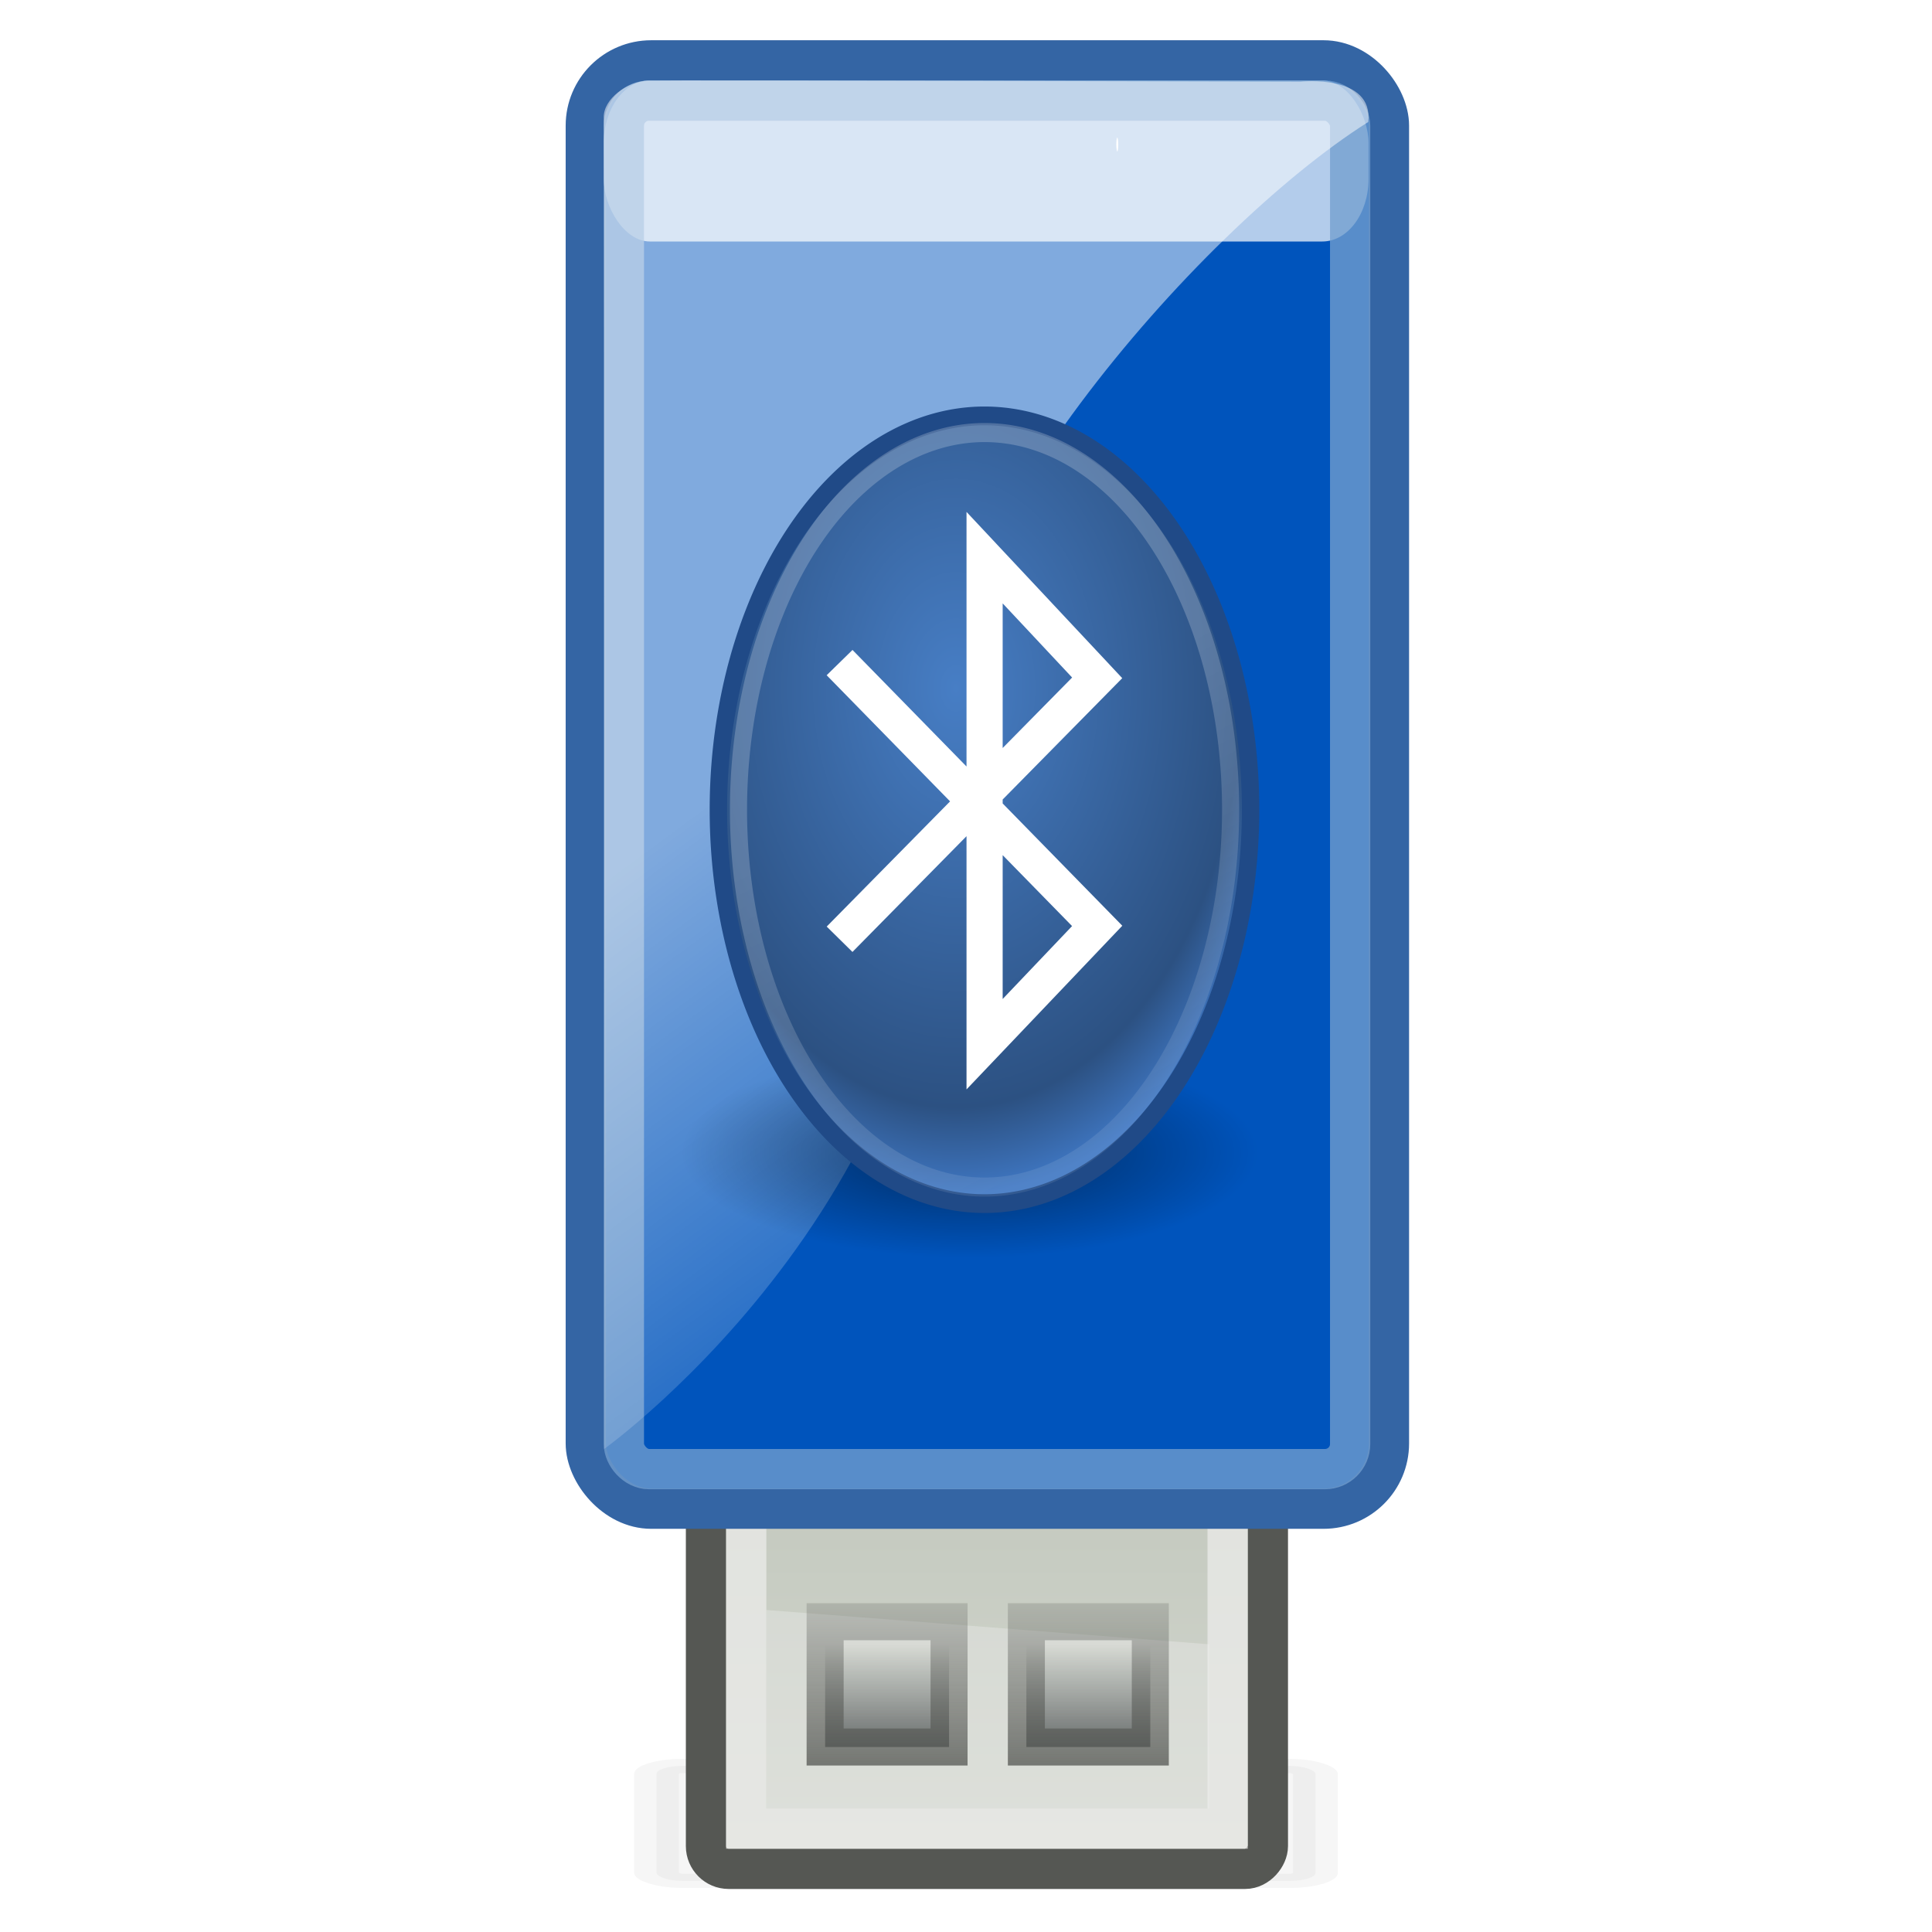 <svg xmlns="http://www.w3.org/2000/svg" xmlns:svg="http://www.w3.org/2000/svg" xmlns:xlink="http://www.w3.org/1999/xlink" id="svg7429" width="48" height="48"><defs id="defs7431"><linearGradient id="linearGradient4862"><stop id="stop4864" offset="0" stop-color="#fff" stop-opacity="1"/><stop id="stop4866" offset="1" stop-color="#fff" stop-opacity="0"/></linearGradient><linearGradient id="linearGradient3494"><stop id="stop3496" offset="0" stop-color="#2e3436" stop-opacity=".825"/><stop id="stop3498" offset="1" stop-color="#2e3436" stop-opacity="0"/></linearGradient><linearGradient id="linearGradient3506"><stop id="stop3508" offset="0" stop-color="#555753" stop-opacity="1"/><stop id="stop3510" offset="1" stop-color="#555753" stop-opacity=".227"/></linearGradient><filter id="filter3974"><feGaussianBlur id="feGaussianBlur3976" stdDeviation=".569"/></filter><linearGradient id="linearGradient3161"><stop id="stop3163" offset="0" stop-color="#d3d7cf" stop-opacity="1"/><stop id="stop3165" offset="1" stop-color="#bbc1b5" stop-opacity="1"/></linearGradient><linearGradient id="linearGradient3868" x1="20.405" x2="20.405" y1="6.988" y2="9.119" gradientTransform="matrix(1.325,0,0,1.325,4.4845161e-2,-52.929)" gradientUnits="userSpaceOnUse" xlink:href="#linearGradient3494"/><linearGradient id="linearGradient3870" x1="21.718" x2="21.718" y1="6.18" y2="10.01" gradientTransform="matrix(1.325,0,0,1.325,4.4845161e-2,-52.929)" gradientUnits="userSpaceOnUse" xlink:href="#linearGradient3506"/><linearGradient id="linearGradient3874" x1="20.405" x2="20.405" y1="6.988" y2="9.119" gradientTransform="matrix(1.325,0,0,1.325,-4.955,-52.929)" gradientUnits="userSpaceOnUse" xlink:href="#linearGradient3494"/><linearGradient id="linearGradient3876" x1="21.718" x2="21.718" y1="6.18" y2="10.01" gradientTransform="matrix(1.325,0,0,1.325,-4.955,-52.929)" gradientUnits="userSpaceOnUse" xlink:href="#linearGradient3506"/><linearGradient id="linearGradient3880" x1="23.335" x2="23.335" y1="-18.569" y2="-4.123" gradientTransform="matrix(1,0,0,0.938,3.04,-28.15)" gradientUnits="userSpaceOnUse" xlink:href="#linearGradient3161"/><linearGradient id="linearGradient4868" x1="19.004" x2="29.02" y1="19.002" y2="32.577" gradientTransform="matrix(1,0,0,1,0,-5.0767304e-3)" gradientUnits="userSpaceOnUse" xlink:href="#linearGradient4862"/><radialGradient id="radialGradient2293" cx="25.942" cy="41.99" r="17.545" fx="25.942" fy="41.99" gradientTransform="matrix(1,0,0,0.332,0,28.028)" gradientUnits="userSpaceOnUse" xlink:href="#linearGradient2287"/><linearGradient id="linearGradient2281" x1="26.258" x2="40.218" y1="20.657" y2="50.15" gradientUnits="userSpaceOnUse" xlink:href="#linearGradient2275"/><radialGradient id="radialGradient2271" cx="23.697" cy="20.042" r="13.008" fx="23.697" fy="20.042" gradientTransform="matrix(1.256,0,0,1.712,-6.055,-15.692)" gradientUnits="userSpaceOnUse" xlink:href="#linearGradient2265"/><radialGradient id="radialGradient1366" cx="24.446" cy="35.878" r="20.531" fx="24.446" fy="35.878" gradientTransform="matrix(2.049,-1.696401e-32,0,2.049,-25.65,-37.311)" gradientUnits="userSpaceOnUse" xlink:href="#linearGradient11520"/><radialGradient id="radialGradient1356" cx="30.204" cy="44.565" r="6.566" fx="30.204" fy="44.565" gradientTransform="matrix(1,0,0,0.338,2.220359e-14,29.482)" gradientUnits="userSpaceOnUse" xlink:href="#linearGradient11508"/><radialGradient id="radialGradient1354" cx="27.577" cy="15.048" r="3.834" fx="27.577" fy="15.048" gradientTransform="matrix(1.243,2.106784e-16,-2.106784e-16,1.243,-6.714,-3.743)" gradientUnits="userSpaceOnUse" xlink:href="#linearGradient11494"/><radialGradient id="radialGradient1352" cx="27.577" cy="16.049" r="3.834" fx="27.577" fy="16.049" gradientTransform="matrix(1.243,2.106784e-16,-2.106784e-16,1.243,-6.714,-3.743)" gradientUnits="userSpaceOnUse" xlink:href="#linearGradient11494"/><radialGradient id="radialGradient1350" cx="24.446" cy="35.878" r="20.531" fx="24.446" fy="35.878" gradientTransform="matrix(1.995,-1.651527e-32,0,1.995,-24.325,-35.701)" gradientUnits="userSpaceOnUse" xlink:href="#linearGradient11520"/><radialGradient id="radialGradient1348" cx="30.204" cy="44.565" r="6.566" fx="30.204" fy="44.565" gradientTransform="matrix(1,0,0,0.338,-1.353344e-14,29.482)" gradientUnits="userSpaceOnUse" xlink:href="#linearGradient11508"/><radialGradient id="radialGradient11532" cx="30.204" cy="44.565" r="6.566" fx="30.204" fy="44.565" gradientTransform="matrix(1,0,0,0.338,3.185827e-15,29.482)" gradientUnits="userSpaceOnUse" xlink:href="#linearGradient11508"/><radialGradient id="radialGradient11526" cx="24.446" cy="35.878" r="20.531" fx="24.446" fy="35.878" gradientTransform="matrix(1.995,-1.651527e-32,0,1.995,-24.325,-35.701)" gradientUnits="userSpaceOnUse" xlink:href="#linearGradient11520"/><radialGradient id="radialGradient11514" cx="30.204" cy="44.565" r="6.566" fx="30.204" fy="44.565" gradientTransform="matrix(1,0,0,0.338,2.166583e-14,29.482)" gradientUnits="userSpaceOnUse" xlink:href="#linearGradient11508"/><radialGradient id="radialGradient11504" cx="27.577" cy="16.049" r="3.834" fx="27.577" fy="16.049" gradientTransform="matrix(1.243,2.106784e-16,-2.106784e-16,1.243,-6.714,-3.743)" gradientUnits="userSpaceOnUse" xlink:href="#linearGradient11494"/><radialGradient id="radialGradient11500" cx="27.577" cy="15.048" r="3.834" fx="27.577" fy="15.048" gradientTransform="matrix(1.243,2.106784e-16,-2.106784e-16,1.243,-6.714,-3.743)" gradientUnits="userSpaceOnUse" xlink:href="#linearGradient11494"/><radialGradient id="radialGradient11441" cx="12.071" cy="39.143" r="8.5" fx="12.071" fy="39.143" gradientTransform="matrix(1,0,0,0.487,0,20.065)" gradientUnits="userSpaceOnUse" xlink:href="#linearGradient11399"/><linearGradient id="linearGradient11439" x1="13.267" x2="26.759" y1="19.774" y2="33.462" gradientTransform="translate(-60.857,0.429)" gradientUnits="userSpaceOnUse" xlink:href="#linearGradient11415"/><linearGradient id="linearGradient11427" x1="9.696" x2="35.68" y1="9.346" y2="39.034" gradientTransform="translate(-60.571,0)" gradientUnits="userSpaceOnUse" xlink:href="#linearGradient11415"/><linearGradient id="linearGradient11425" x1="15.828" x2="43.616" y1="3.774" y2="34.462" gradientTransform="translate(-60.286,-0.286)" gradientUnits="userSpaceOnUse" xlink:href="#linearGradient11415"/><linearGradient id="linearGradient11399"><stop id="stop11401" offset="0" stop-color="#000" stop-opacity="1"/><stop id="stop11403" offset="1" stop-color="#000" stop-opacity="0"/></linearGradient><linearGradient id="linearGradient11415"><stop id="stop11417" offset="0" stop-color="#204a87" stop-opacity="0"/><stop id="stop11423" offset=".5" stop-color="#204a87" stop-opacity="1"/><stop id="stop11419" offset="1" stop-color="#204a87" stop-opacity="0"/></linearGradient><linearGradient id="linearGradient11494"><stop id="stop11496" offset="0" stop-color="#ef2929" stop-opacity="1"/><stop id="stop11498" offset="1" stop-color="#ef2929" stop-opacity="0"/></linearGradient><linearGradient id="linearGradient11508"><stop id="stop11510" offset="0" stop-color="#000" stop-opacity="1"/><stop id="stop11512" offset="1" stop-color="#000" stop-opacity="0"/></linearGradient><linearGradient id="linearGradient11520"><stop id="stop11522" offset="0" stop-color="#fff" stop-opacity="1"/><stop id="stop11524" offset="1" stop-color="#dcdcdc" stop-opacity="1"/></linearGradient><linearGradient id="linearGradient2265"><stop id="stop2267" offset="0" stop-color="#477ec5" stop-opacity="1"/><stop id="stop2283" offset=".828" stop-color="#2c5182" stop-opacity="1"/><stop id="stop2269" offset="1" stop-color="#3f77c3" stop-opacity="1"/></linearGradient><linearGradient id="linearGradient2275"><stop id="stop2277" offset="0" stop-color="#fff" stop-opacity="1"/><stop id="stop2279" offset="1" stop-color="#fff" stop-opacity="0"/></linearGradient><linearGradient id="linearGradient2287"><stop id="stop2289" offset="0" stop-color="#000" stop-opacity="1"/><stop id="stop2291" offset="1" stop-color="#000" stop-opacity="0"/></linearGradient></defs><g id="layer1"><rect id="rect3891" width="14.5" height="7.97" x="6.5" y="2.03" fill="#000" fill-opacity="1" stroke="#000" stroke-dasharray="none" stroke-linejoin="miter" stroke-miterlimit="4" stroke-opacity="1" stroke-width=".985" filter="url(#filter3974)" opacity=".193" rx=".556" ry=".556" transform="matrix(1.129,0,0,0.358,8.973,43.149)"/><g id="g3883"><rect id="rect4383" width="11.325" height="9.529" x="18.96" y="35.054" fill="#fff" fill-opacity="1" stroke="none" stroke-dasharray="none" stroke-miterlimit="4" stroke-opacity="1" stroke-width=".266" rx=".625" ry=".625"/><rect id="rect3448" width="13.96" height="14.931" x="17.54" y="-46.431" fill="url(#linearGradient3880)" fill-opacity="1" stroke="#555753" stroke-dasharray="none" stroke-linejoin="miter" stroke-miterlimit="4" stroke-opacity="1" stroke-width="1" rx=".565" ry=".565" transform="scale(1,-1)"/><path id="path3562" fill="#eeeeec" fill-opacity="1" stroke="none" stroke-linejoin="miter" stroke-miterlimit="4" stroke-opacity="1" stroke-width="1" d="M 19.04,44.931 L 30.04,44.931 L 30.04,40.852 L 19.04,40 L 19.04,44.931 z" opacity=".363"/><rect id="rect3450" width="3.079" height="3.113" x="20.5" y="-43.404" fill="url(#linearGradient3874)" fill-opacity="1" stroke="url(#linearGradient3876)" stroke-dasharray="none" stroke-linejoin="miter" stroke-miterlimit="4" stroke-opacity="1" stroke-width=".92" opacity=".882" transform="scale(1,-1)"/><rect id="rect3458" width="11.96" height="13.035" x="18.54" y="-45.431" fill="none" fill-opacity="1" stroke="#eeeeec" stroke-dasharray="none" stroke-linejoin="miter" stroke-miterlimit="4" stroke-opacity="1" stroke-width="1" opacity=".715" transform="scale(1,-1)"/><rect id="rect2874" width="3.079" height="3.113" x="25.5" y="-43.404" fill="url(#linearGradient3868)" fill-opacity="1" stroke="url(#linearGradient3870)" stroke-dasharray="none" stroke-linejoin="miter" stroke-miterlimit="4" stroke-opacity="1" stroke-width=".92" opacity=".882" transform="scale(1,-1)"/></g><rect id="rect5391" width="19.954" height="35.983" x="14.554" y="1.5" fill="#0054bc" fill-opacity="1" stroke="#3465a4" stroke-dasharray="none" stroke-linecap="round" stroke-linejoin="round" stroke-miterlimit="4" stroke-opacity="1" stroke-width="1" display="inline" opacity="1" rx="1.625" ry="1.621"/><rect id="rect2425" width="19" height="4" x="15" y="2" fill="#fff" fill-opacity="1" stroke="none" stroke-dasharray="none" stroke-linecap="round" stroke-linejoin="round" stroke-miterlimit="4" stroke-opacity="1" stroke-width=".128" display="inline" opacity=".7" rx="1.147" ry="1.551"/><rect id="rect5433" width="18.044" height="34" x="15.5" y="2.5" fill="none" fill-opacity="1" stroke="#729fcf" stroke-dasharray="none" stroke-linecap="round" stroke-linejoin="round" stroke-miterlimit="4" stroke-opacity=".769" stroke-width="1" display="inline" opacity="1" rx=".625" ry=".624"/><path id="path6765" fill="url(#linearGradient4868)" fill-opacity="1" stroke="none" stroke-linecap="round" stroke-linejoin="round" stroke-miterlimit="4" stroke-opacity="1" stroke-width="1" d="M 15,2.92 C 14.99,2.455 15.593,2.019 16.098,2.004 C 16.677,1.986 32.306,2.03 32.306,2.03 C 32.306,2.03 34.129,1.832 33.993,3.031 C 29.732,5.718 22.746,13.779 23.283,18.672 C 24.454,29.239 15.009,36 15.009,36 C 15.009,36 15.021,4.498 15,2.92 z" display="inline" opacity=".5"/><g id="g3595" transform="matrix(0.449,0,0,0.449,13.324,9.955)"><path id="path2285" fill="url(#radialGradient2293)" fill-opacity="1" fill-rule="nonzero" stroke="none" stroke-dasharray="none" stroke-dashoffset="0" stroke-linecap="butt" stroke-linejoin="miter" stroke-miterlimit="4" stroke-opacity="1" stroke-width="1" marker-end="none" marker-mid="none" marker-start="none" d="M 43.487,41.99 A 17.545,5.834 0 1 1 8.397,41.99 A 17.545,5.834 0 1 1 43.487,41.99 z" display="block" opacity=".5" overflow="visible" transform="matrix(0.909,0,0,1,0.408,-0.354)" visibility="visible" style="marker:none"/><path id="path1386" fill="url(#radialGradient2271)" fill-opacity="1" fill-rule="nonzero" stroke="#204a87" stroke-dasharray="none" stroke-dashoffset="0" stroke-linecap="round" stroke-linejoin="round" stroke-miterlimit="4" stroke-opacity="1" stroke-width=".825" marker-end="none" marker-mid="none" marker-start="none" d="M 37.653,23.958 A 12.595,17.324 0 1 1 12.463,23.958 A 12.595,17.324 0 1 1 37.653,23.958 z" display="block" opacity="1" overflow="visible" transform="matrix(1.169,0,0,1.258,-4.493,-7.504)" visibility="visible" style="marker:none"/><path id="path2263" fill="none" fill-opacity="1" fill-rule="nonzero" stroke="#fff" stroke-dasharray="none" stroke-dashoffset="0" stroke-linecap="butt" stroke-linejoin="miter" stroke-miterlimit="4" stroke-opacity="1" stroke-width="2" marker-end="none" marker-mid="none" marker-start="none" d="M 16.782,14.492 L 31.036,29.062 L 24.806,35.608 L 24.806,8.685 L 31.036,15.336 L 16.782,29.801" display="block" opacity="1" overflow="visible" visibility="visible" style="marker:none"/><path id="path2273" fill="none" fill-opacity="1" fill-rule="nonzero" stroke="url(#linearGradient2281)" stroke-dasharray="none" stroke-dashoffset="0" stroke-linecap="round" stroke-linejoin="round" stroke-miterlimit="4" stroke-opacity="1" stroke-width=".876" marker-end="none" marker-mid="none" marker-start="none" d="M 37.653,23.958 A 12.595,17.324 0 1 1 12.463,23.958 A 12.595,17.324 0 1 1 37.653,23.958 z" display="block" opacity=".21" overflow="visible" transform="matrix(1.081,0,0,1.205,-2.284,-6.231)" visibility="visible" style="marker:none"/></g><rect id="rect3312" width=".049" height=".342" x="27.734" y="3.42" fill="#fff" fill-opacity="1" fill-rule="nonzero" stroke="none" stroke-dasharray="none" stroke-dashoffset="0" stroke-linecap="round" stroke-linejoin="round" stroke-miterlimit="0" stroke-opacity="1" stroke-width=".704" opacity="1" rx="1.183" ry=".342"/></g></svg>